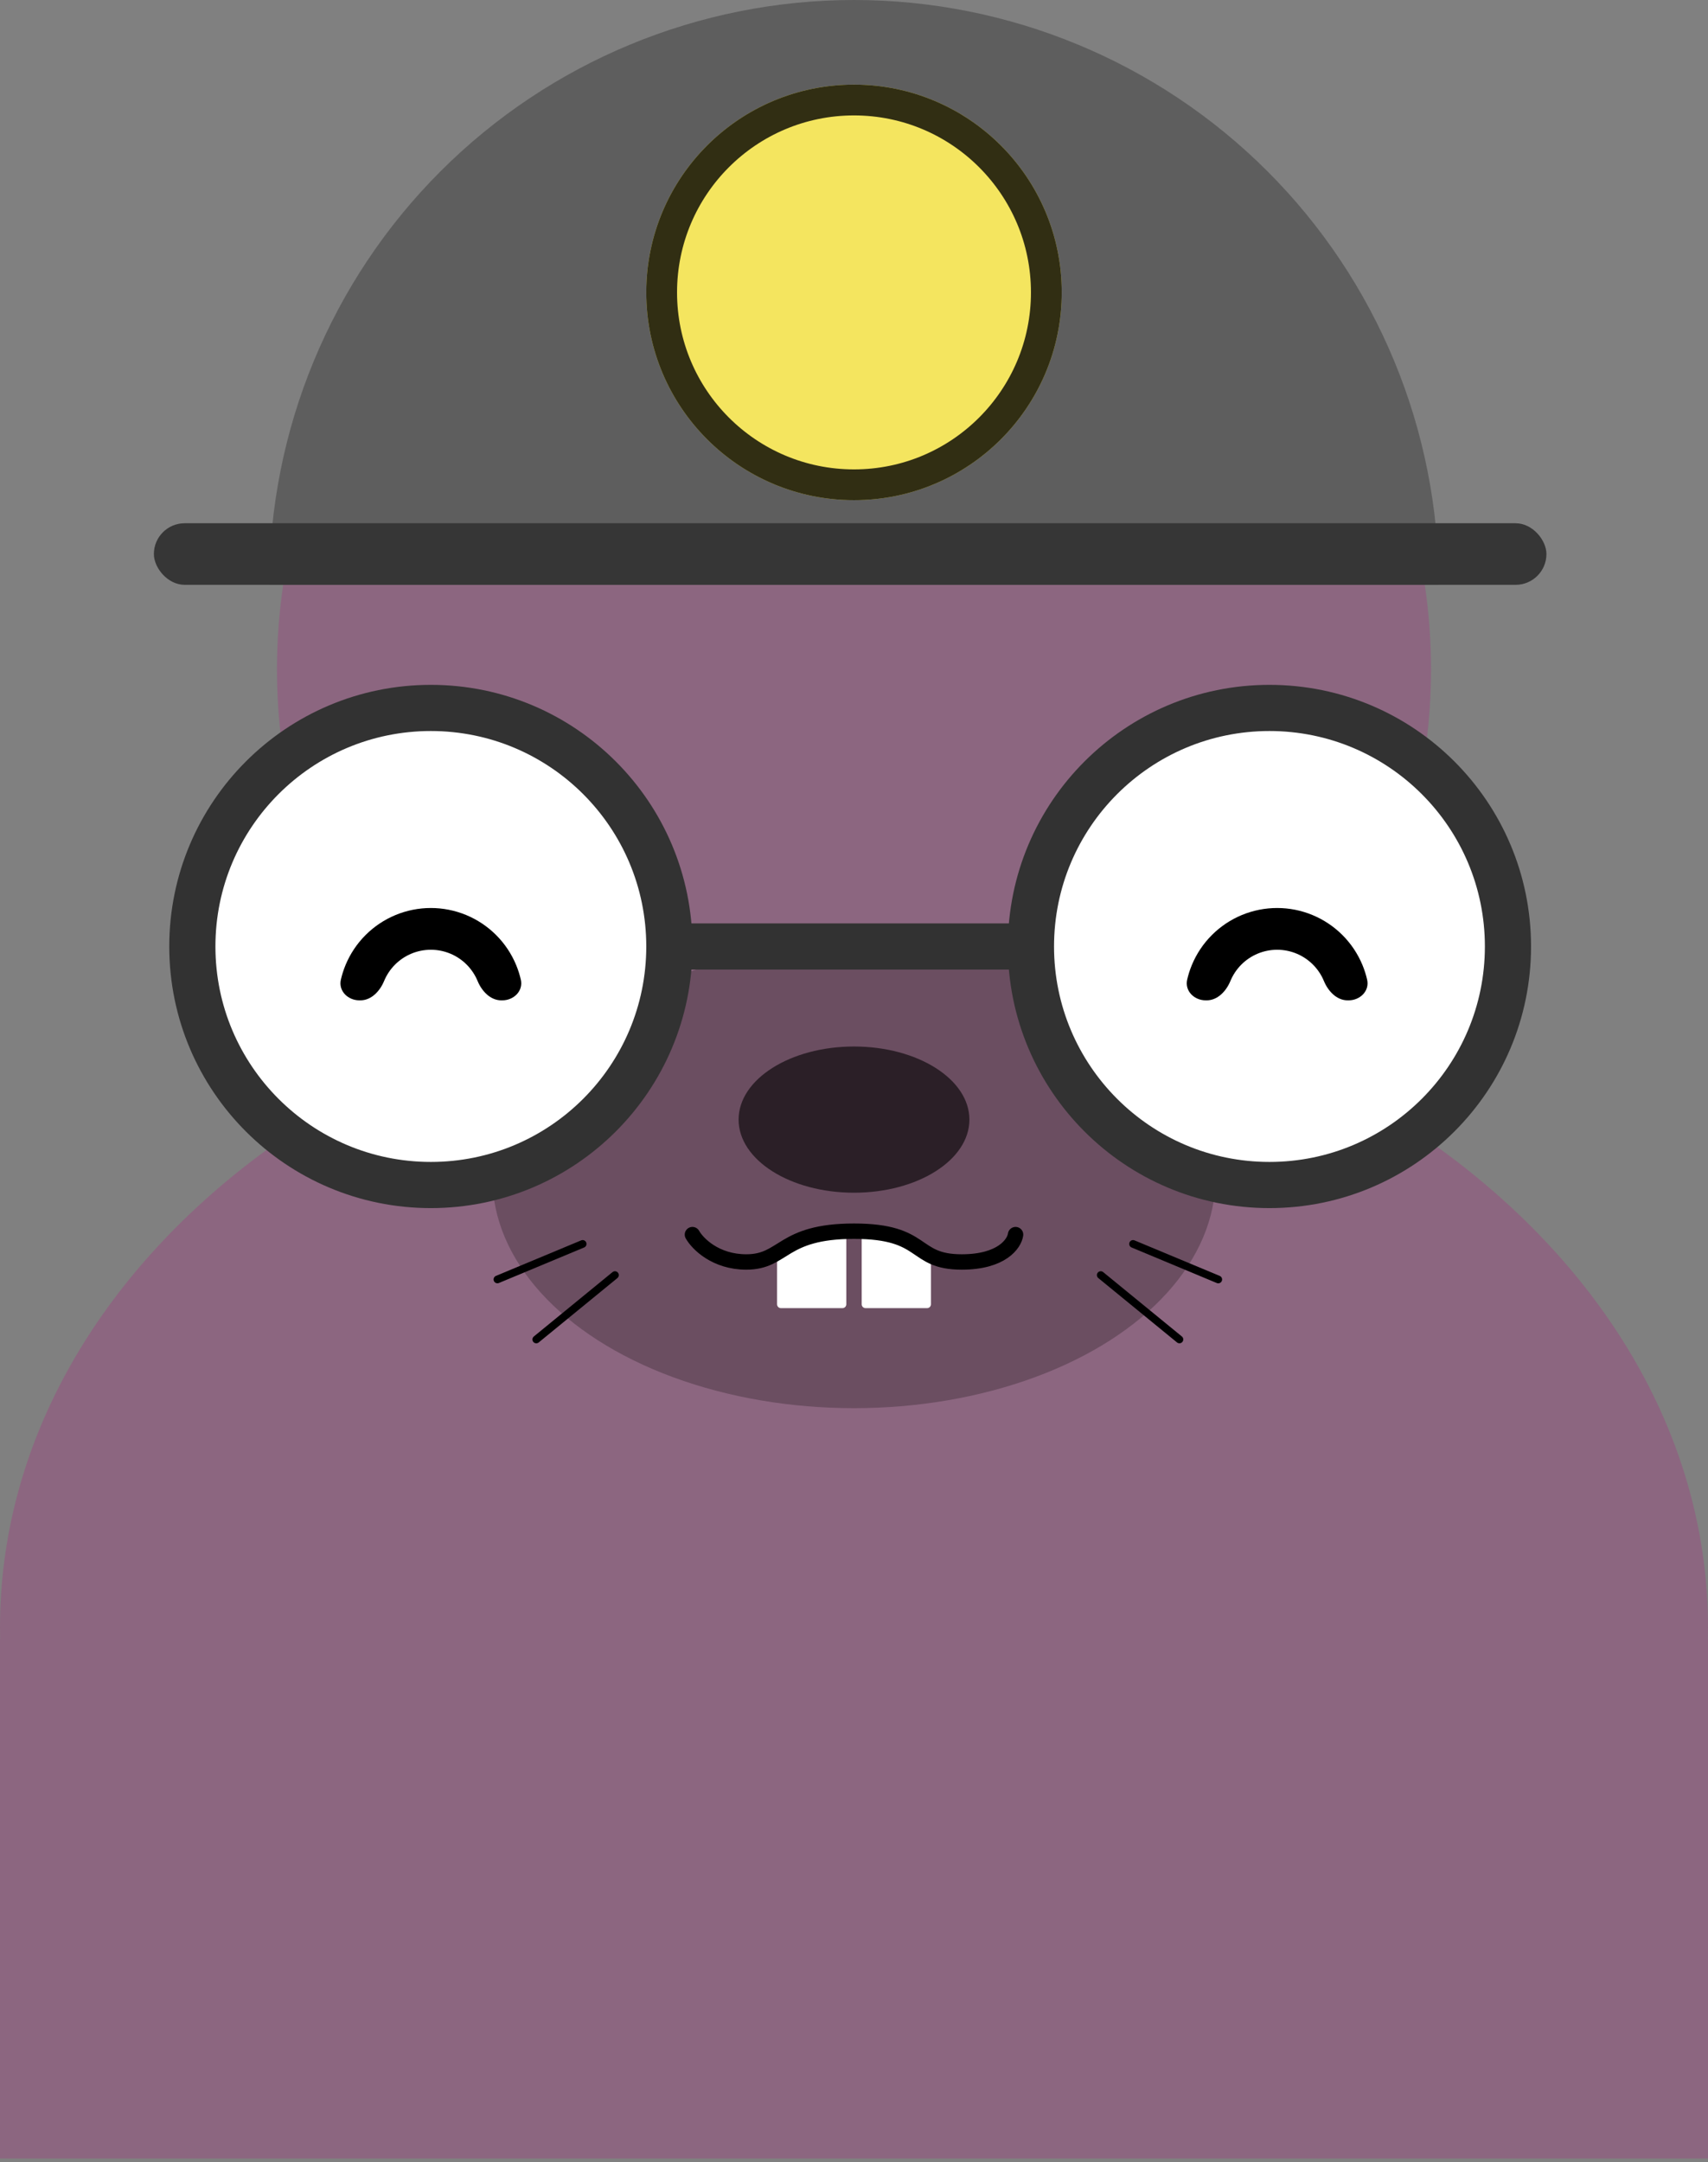 <svg width="222" height="281" viewBox="0 0 222 281" fill="none" xmlns="http://www.w3.org/2000/svg">
<rect x="0" y="0" width="222" height="281" fill="#808080" stroke="none"/>
<path d="M221.983 213C221.994 212.501 222 212.001 222 211.5C222 164.28 172.304 126 111 126C49.696 126 0 164.28 0 211.5C0 212.001 0.006 212.501 0.017 213H0V280.5H222V213H221.983Z" fill="#8C6680"/>
<circle cx="111" cy="87" r="75" fill="#8C6680"/>
<ellipse cx="111" cy="153" rx="47" ry="30" fill="black" fill-opacity="0.24"/>
<ellipse cx="111" cy="145.5" rx="15" ry="9.5" fill="black" fill-opacity="0.6"/>
<circle cx="56" cy="123" r="31" fill="white" stroke="#323232" stroke-width="6"/>
<circle cx="165" cy="123" r="31" fill="white" stroke="#323232" stroke-width="6"/>
<line x1="88" y1="123" x2="134" y2="123" stroke="#323232" stroke-width="6"/>
<path d="M46.712 130C45.214 130 43.969 128.771 44.305 127.311C44.454 126.662 44.658 126.026 44.913 125.408C45.517 123.952 46.4 122.629 47.515 121.515C48.629 120.4 49.952 119.517 51.408 118.913C52.864 118.31 54.424 118 56 118C57.576 118 59.136 118.31 60.592 118.913C62.048 119.517 63.371 120.4 64.485 121.515C65.6 122.629 66.484 123.952 67.087 125.408C67.342 126.026 67.546 126.662 67.695 127.311C68.031 128.771 66.786 130 65.288 130L65.157 130C63.731 130 62.62 128.801 62.075 127.484V127.484C61.744 126.686 61.26 125.961 60.649 125.351C60.039 124.74 59.314 124.256 58.516 123.925C57.718 123.595 56.864 123.425 56 123.425C55.136 123.425 54.282 123.595 53.484 123.925C52.686 124.256 51.961 124.74 51.351 125.351C50.74 125.961 50.256 126.686 49.925 127.484V127.484C49.38 128.801 48.269 130 46.843 130L46.712 130Z" fill="black"/>
<path d="M156.712 130C155.214 130 153.97 128.771 154.305 127.311C154.454 126.662 154.658 126.026 154.913 125.408C155.517 123.952 156.4 122.629 157.515 121.515C158.629 120.4 159.952 119.517 161.408 118.913C162.864 118.31 164.424 118 166 118C167.576 118 169.136 118.31 170.592 118.913C172.048 119.517 173.371 120.4 174.485 121.515C175.6 122.629 176.483 123.952 177.087 125.408C177.342 126.026 177.546 126.662 177.695 127.311C178.03 128.771 176.786 130 175.288 130L175.157 130C173.731 130 172.62 128.801 172.075 127.484V127.484C171.744 126.686 171.26 125.961 170.649 125.351C170.039 124.74 169.314 124.256 168.516 123.925C167.718 123.595 166.863 123.425 166 123.425C165.137 123.425 164.282 123.595 163.484 123.925C162.686 124.256 161.961 124.74 161.351 125.351C160.74 125.961 160.256 126.686 159.925 127.484V127.484C159.38 128.801 158.269 130 156.843 130L156.712 130Z" fill="black"/>
<line x1="75.731" y1="161.654" x2="64.654" y2="166.269" stroke="black" stroke-linecap="round"/>
<line x1="0.5" y1="-0.5" x2="12.5" y2="-0.5" transform="matrix(0.923 0.385 0.385 -0.923 147 161)" stroke="black" stroke-linecap="round"/>
<line x1="79.93" y1="165.704" x2="69.704" y2="174.07" stroke="black" stroke-linecap="round"/>
<line x1="0.5" y1="-0.5" x2="13.713" y2="-0.5" transform="matrix(0.774 0.633 0.633 -0.774 143 165)" stroke="black" stroke-linecap="round"/>
<path d="M101 162.88C101 162.655 101.15 162.458 101.366 162.398L109.366 160.176C109.685 160.088 110 160.327 110 160.658V169.5C110 169.776 109.776 170 109.5 170H101.5C101.224 170 101 169.776 101 169.5V162.88Z" fill="white"/>
<path d="M112 160.694C112 160.352 112.334 160.111 112.658 160.219L120.658 162.886C120.862 162.954 121 163.145 121 163.36V169.5C121 169.776 120.776 170 120.5 170H112.5C112.224 170 112 169.776 112 169.5V160.694Z" fill="white"/>
<path d="M90 160.444C90.667 161.63 93 164 97 164C102 164 101.5 160 111 160C120.5 160 118.5 164 125 164C130.2 164 131.833 161.63 132 160.444" stroke="black" stroke-width="2" stroke-linecap="round" stroke-linejoin="round"/>
<path d="M187 76C187 55.843 178.993 36.513 164.74 22.26C150.487 8.007 131.156 1.52177e-06 111 0C90.844 -1.52177e-06 71.513 8.007 57.26 22.26C43.007 36.513 35 55.843 35 76L111 76H187Z" fill="#5E5E5E"/>
<rect x="20" y="68" width="181" height="8" rx="4" fill="#363636"/>
<circle cx="111" cy="38" r="27" fill="#F4E55F"/>
<circle cx="111" cy="38" r="25" stroke="black" stroke-opacity="0.8" stroke-width="4"/>
</svg>
